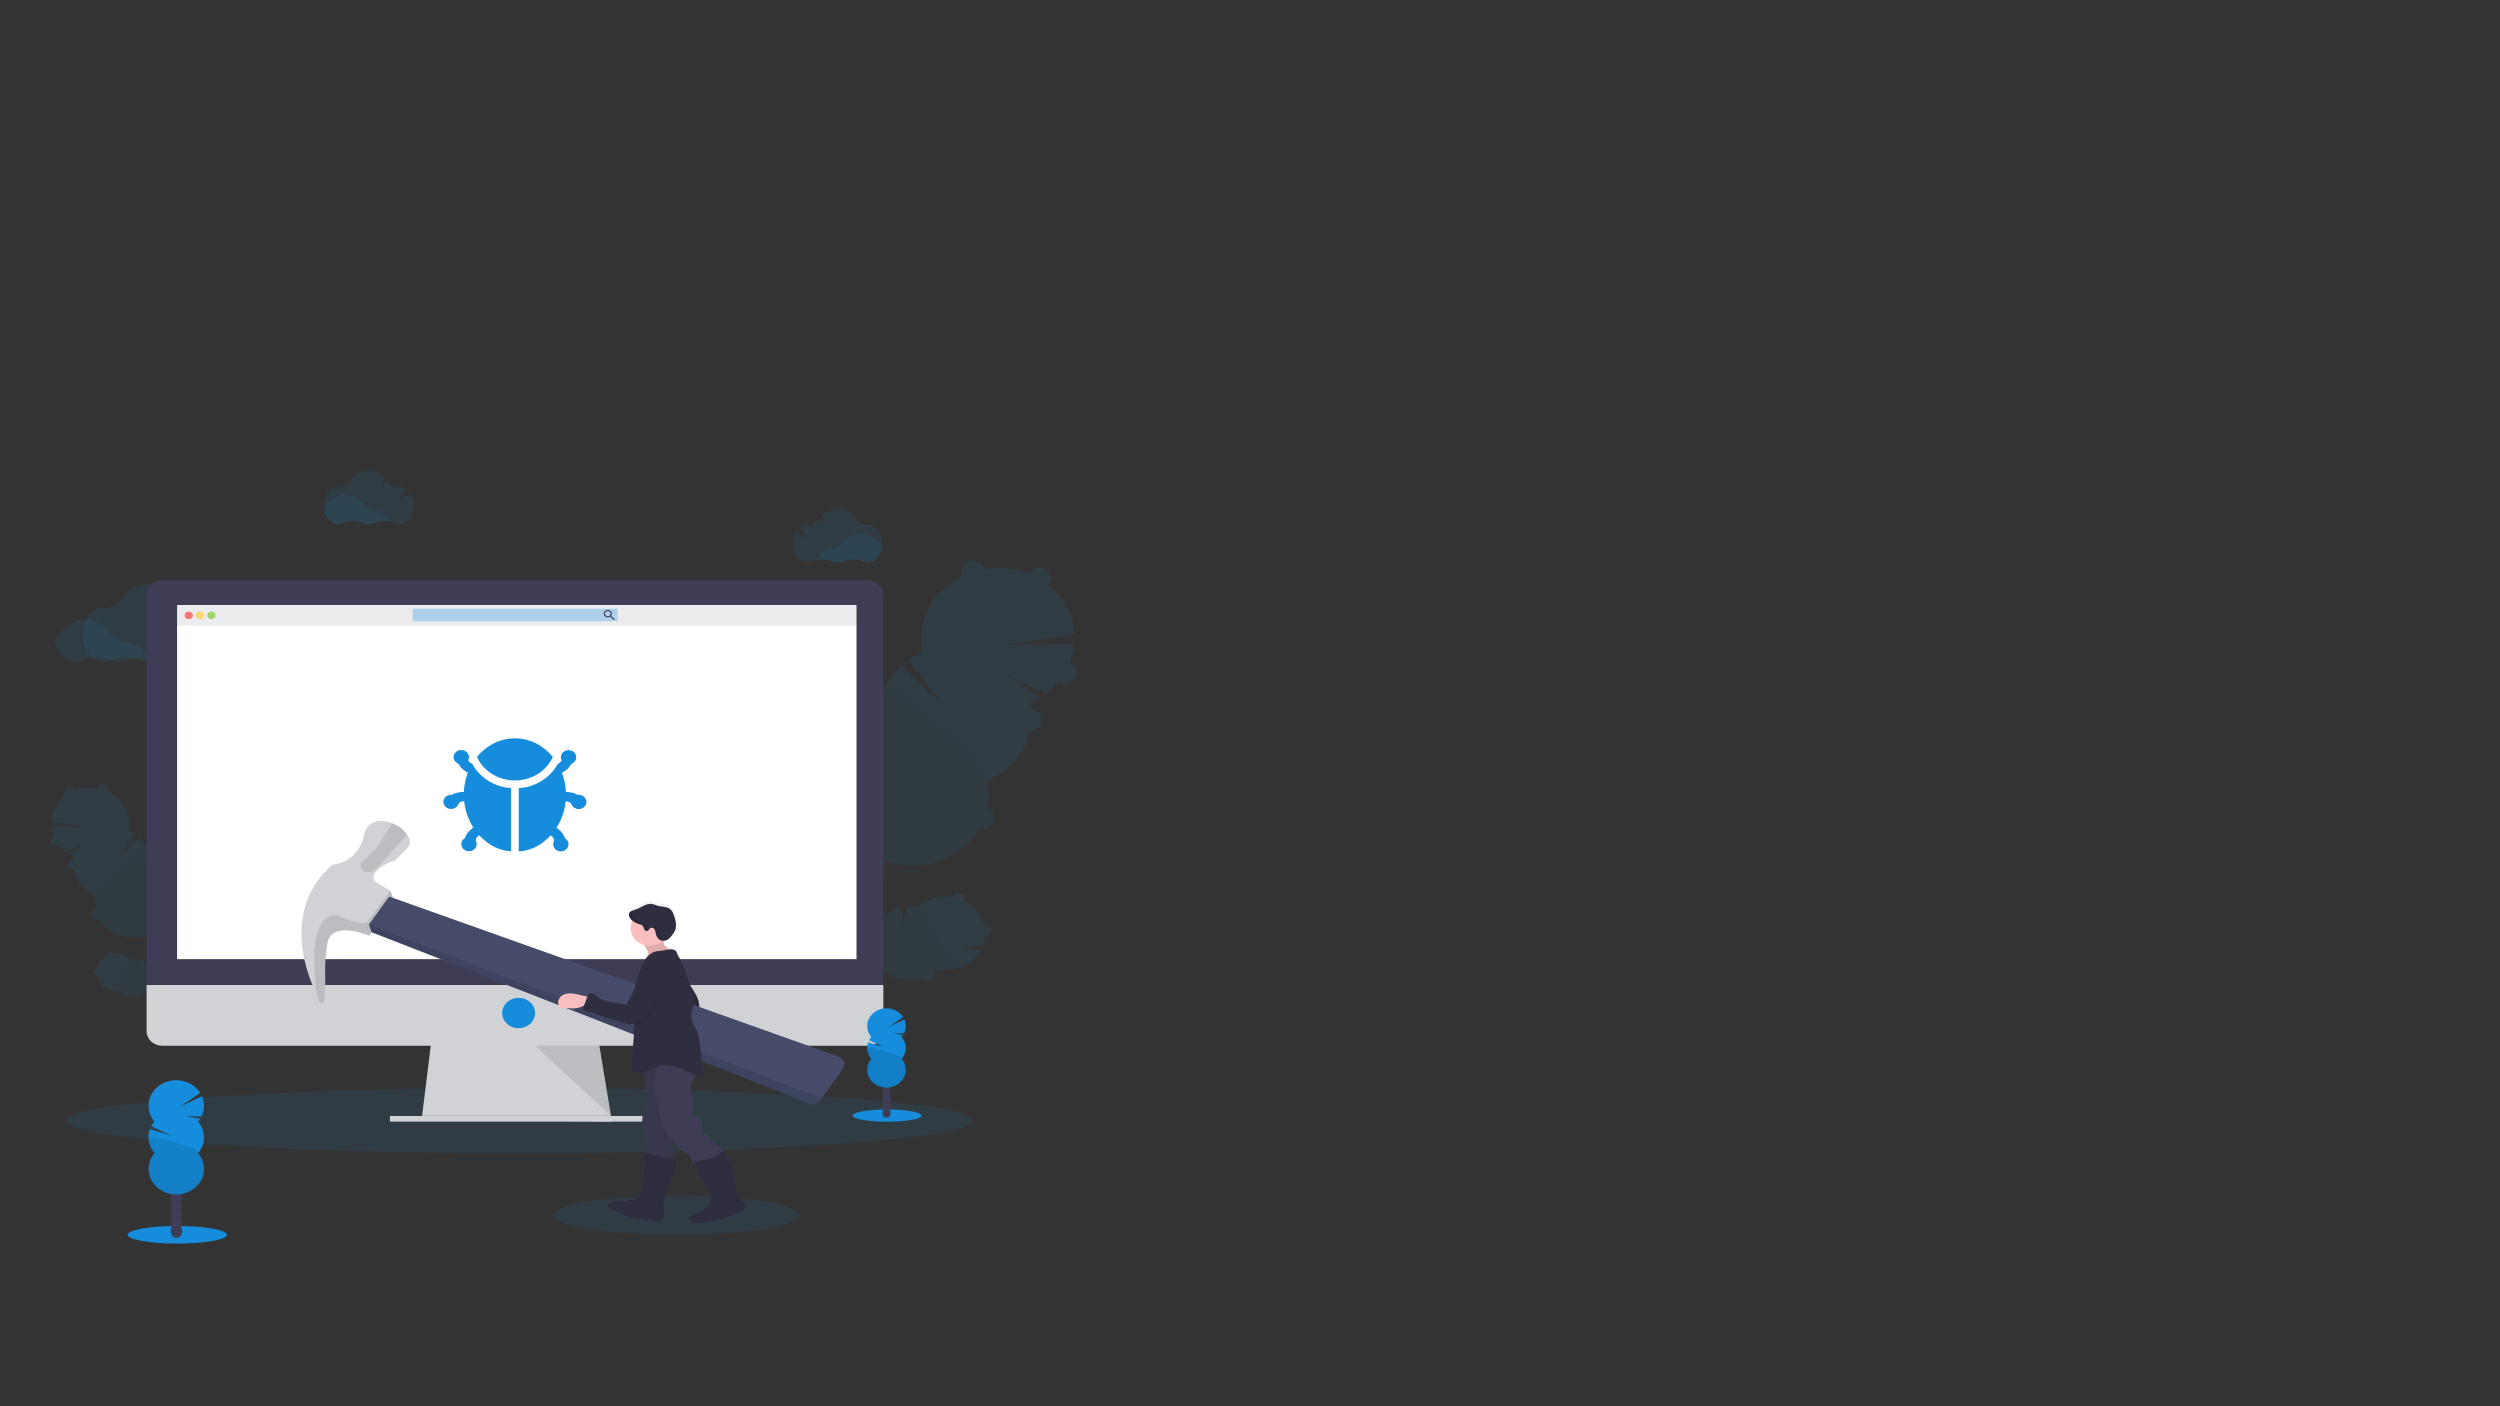 <svg height="1080" viewBox="0 0 508 285.75" width="1920" xmlns="http://www.w3.org/2000/svg" xmlns:xlink="http://www.w3.org/1999/xlink"><rect x="0" y="0" width="508" height="285.75" fill="#333333" stroke="none"/><linearGradient id="a" gradientTransform="matrix(.824 -.033 .033 .824 595.707 280.056)" gradientUnits="userSpaceOnUse" x1="678.2" x2="678.2" y1="821.79" y2="493.4"><stop offset="0" stop-color="#808080" stop-opacity=".25"/><stop offset=".54" stop-color="#808080" stop-opacity=".12"/><stop offset="1" stop-color="#808080" stop-opacity=".1"/></linearGradient><g stroke-width=".824" transform="matrix(.217 0 0 .2 14.021 78.864)"><g stroke-width=".339"><ellipse cx="421.594" cy="744.229" fill="#158ddc" opacity=".1" rx="425" ry="33"/><g opacity=".1"><g transform="translate(-167.684 26.258)"><path d="m933.7 529.93c-2.54-7.71-12.84-11.26-23-7.92a24.76 24.76 0 0 0 -4.23 1.83c-.65-.18-1.32-.34-2-.46a22.42 22.42 0 0 0 .63-6.79 24.6 24.6 0 0 0 10.9-21.47 24.63 24.63 0 0 0 10.86-21.47 23.76 23.76 0 0 0 8.23-9.32c4.9-9.7 2.87-20.6-4.54-24.35s-17.4 1.08-22.3 10.78a23.69 23.69 0 0 0 -2.63 12.15 24.63 24.63 0 0 0 -10.86 21.47 24.63 24.63 0 0 0 -10.86 21.47 24.64 24.64 0 0 0 -10.9 21.48 23.76 23.76 0 0 0 -8.23 9.32 25.46 25.46 0 0 0 -2.08 5.74 21.18 21.18 0 0 0 -4.44-4.73 25.38 25.38 0 0 0 -1-4.5c-3.34-10.17-12.3-16.37-20-13.83s-11.26 12.83-7.92 23a23.07 23.07 0 0 0 7.56 11.08 25.38 25.38 0 0 0 1 4.5c1.94 5.9 5.77 10.46 10.15 12.75a23.23 23.23 0 0 0 -.83 3.9 25.29 25.29 0 0 0 -7.54 14.91 25.27 25.27 0 0 0 -7.54 14.92 24.63 24.63 0 0 0 -5 6.81c-4.91 9.7-2.88 20.61 4.53 24.35s17.4-1.07 22.31-10.78a24.62 24.62 0 0 0 2.5-8.09 25.29 25.29 0 0 0 7.54-14.91 25.27 25.27 0 0 0 7.54-14.92 25.21 25.21 0 0 0 7.45-14.91 25.21 25.21 0 0 0 7.56-14.94 24.11 24.11 0 0 0 3.39-4 23.46 23.46 0 0 0 12.27-.77 24.76 24.76 0 0 0 4.23-1.83 23.2 23.2 0 0 0 13.42-.48c10.13-3.31 16.36-12.27 13.83-19.99z" fill="#3f3d56" stroke-width=".14"/><g opacity=".1" stroke-width=".824"><path d="m915.77 499.53a21.5 21.5 0 0 1 -3.44 2.75 23 23 0 0 1 -1.11 8.43 26.18 26.18 0 0 0 2.1-3.43 24.64 24.64 0 0 0 2.45-7.75z"/><path d="m926.63 478.06a21.5 21.5 0 0 1 -3.44 2.75 23 23 0 0 1 -1.11 8.43 25.65 25.65 0 0 0 2.1-3.44 24.85 24.85 0 0 0 2.45-7.74z"/><path d="m902 470.07a21.91 21.91 0 0 1 .17-4.41 24.93 24.93 0 0 0 -4.78 6.57 25.63 25.63 0 0 0 -1.52 3.73 22.75 22.75 0 0 1 6.13-5.89z"/><path d="m833.07 600a23.59 23.59 0 0 1 2.95-3.38 22.92 22.92 0 0 1 .87-4 25.09 25.09 0 0 0 -2.29 3.71 25.59 25.59 0 0 0 -1.53 3.67z"/><path d="m840.61 585.1a23.59 23.59 0 0 1 2.95-3.38 23 23 0 0 1 .83-3.9 25.68 25.68 0 0 0 -2.2 3.59 26.76 26.76 0 0 0 -1.58 3.69z"/><path d="m904.9 521a20.82 20.82 0 0 1 -3.43 2.74 22.45 22.45 0 0 1 -.63 6.79 18.75 18.75 0 0 1 2 .46 24.76 24.76 0 0 1 4.23-1.83c10.18-3.34 20.47.21 23 7.92a11.68 11.68 0 0 1 .32 6c3.35-3.94 4.74-8.74 3.3-13.14-2.54-7.71-12.84-11.26-23-7.92a24.76 24.76 0 0 0 -4.23 1.83c-.65-.18-1.32-.34-2-.46.19-.8.33-1.59.44-2.39z"/><path d="m829.35 607.49a25.09 25.09 0 0 0 -2.29 3.71 26.56 26.56 0 0 0 -1.54 3.74 24.48 24.48 0 0 1 3-3.4 22.92 22.92 0 0 1 .83-4.05z"/><path d="m891.09 491.54a22 22 0 0 1 .17-4.41 24.93 24.93 0 0 0 -4.78 6.57 25.63 25.63 0 0 0 -1.52 3.73 22.75 22.75 0 0 1 6.13-5.89z"/><path d="m875.4 579.1a24.29 24.29 0 0 1 -1 4.38 26.67 26.67 0 0 0 2.09-3.44 25.49 25.49 0 0 0 1.63-4 24.23 24.23 0 0 1 -2.72 3.06z"/><path d="m860.32 608.92a24.15 24.15 0 0 1 -1 4.38 25.65 25.65 0 0 0 2.1-3.44 26.47 26.47 0 0 0 1.63-4 23.57 23.57 0 0 1 -2.73 3.06z"/><path d="m867.86 594a24.11 24.11 0 0 1 -1 4.38 26.67 26.67 0 0 0 2.14-3.38 25.49 25.49 0 0 0 1.63-4 24.23 24.23 0 0 1 -2.77 3z"/><path d="m882.94 564.19a24 24 0 0 1 -1 4.37 25.89 25.89 0 0 0 2.09-3.43 25.48 25.48 0 0 0 1.64-4.07 23.22 23.22 0 0 1 -2.73 3.13z"/><path d="m833.57 526.48c7.72-2.53 16.68 3.66 20 13.83a25.68 25.68 0 0 1 1 4.51 21.18 21.18 0 0 1 4.44 4.73 25.53 25.53 0 0 1 2.08-5.75c.35-.68.73-1.33 1.12-2a21.07 21.07 0 0 0 -4-4.18 25.38 25.38 0 0 0 -1-4.5c-3.34-10.17-12.3-16.37-20-13.83-4.4 1.44-7.44 5.41-8.62 10.43a11.69 11.69 0 0 1 4.98-3.24z"/><path d="m869.37 534.48a21.85 21.85 0 0 1 .18-4.4 24.73 24.73 0 0 0 -4.79 6.57 25.07 25.07 0 0 0 -1.52 3.72 23 23 0 0 1 6.13-5.89z"/><path d="m880.23 513a21.85 21.85 0 0 1 .18-4.4 24.52 24.52 0 0 0 -4.79 6.56 25.63 25.63 0 0 0 -1.52 3.73 22.75 22.75 0 0 1 6.13-5.89z"/><path d="m852.78 623.83a24.25 24.25 0 0 1 -1 4.39 25.73 25.73 0 0 0 3.73-7.49 23.57 23.57 0 0 1 -2.73 3.1z"/></g><g stroke-width=".14"><path d="m948.52 430.71a23.68 23.68 0 0 0 8.23-9.32c4.91-9.7 2.88-20.61-4.53-24.36s-17.4 1.08-22.31 10.79a23.68 23.68 0 0 0 -2.62 12.18 24.63 24.63 0 0 0 -10.86 21.47 23.61 23.61 0 0 0 -8.23 9.32 24.69 24.69 0 0 0 -1.51 3.69 20.85 20.85 0 0 1 10.77-8 12.24 12.24 0 0 0 15.54 7.84 20.85 20.85 0 0 1 0 13.41 25.48 25.48 0 0 0 2.08-3.4 23.68 23.68 0 0 0 2.62-12.15 24.57 24.57 0 0 0 10.86-21.47z" fill="#3f3d56"/><path d="m1067.88 293.07a72 72 0 0 0 8.72-4.83l-32.33-23.62 38 19.57a72.13 72.13 0 0 0 27-50.31l-64.58.66 64.72-10.82a72 72 0 1 0 -142.58 18.28 72.09 72.09 0 0 0 -13.26 8l33.75 46.93-40.52-41.08a72.08 72.08 0 0 0 -20.17 65.61 72 72 0 1 0 101.05 51.1 72 72 0 0 0 40.2-79.49z" fill="#158ddc"/><path d="m933 274.75a71.77 71.77 0 0 0 -6.35 46.71 72 72 0 1 0 101.05 51.1c14.13-6.56-91.08-105.02-94.7-97.81z" opacity=".1"/></g></g><g stroke-width=".14"><g fill="#158ddc"><circle cx="846.456" cy="186.068" r="10.69"/><circle cx="908.896" cy="192.928" r="10.69"/><circle cx="932.976" cy="288.988" r="10.69"/><circle cx="900.476" cy="336.958" r="10.69"/><circle cx="856.076" cy="436.588" r="10.69"/></g><circle cx="856.076" cy="436.588" opacity=".1" r="10.69"/><circle cx="757.356" cy="323.748" fill="#158ddc" r="10.69"/><circle cx="757.356" cy="323.748" opacity=".1" r="10.69"/><g transform="translate(-167.684 26.258)"><path d="m913.64 473.32c-7.11-3.59-9.26-13.76-5.11-23.14-.22.38-.43.77-.63 1.18-4.91 9.7-2.88 20.6 4.53 24.35s17.4-1.08 22.3-10.78c.21-.4.39-.81.57-1.21-5.09 8.91-14.56 13.2-21.66 9.6z" opacity=".1"/><path d="m903.08 494.2c-7.1-3.59-9.26-13.76-5.1-23.15-.22.39-.44.78-.64 1.18-4.91 9.7-2.88 20.61 4.53 24.35s17.4-1.07 22.31-10.78c.2-.4.39-.8.57-1.21-5.1 8.91-14.56 13.2-21.67 9.61z" opacity=".1"/><path d="m892.52 515.07c-7.1-3.59-9.26-13.76-5.1-23.14-.22.38-.44.77-.64 1.18-4.91 9.7-2.87 20.6 4.54 24.35s17.39-1.08 22.3-10.78c.2-.4.39-.81.57-1.21-5.09 8.91-14.56 13.2-21.67 9.6z" opacity=".1"/><path d="m882 536c-7.11-3.59-9.26-13.76-5.11-23.14-.22.38-.43.77-.64 1.17-4.9 9.7-2.87 20.61 4.54 24.36s17.4-1.08 22.3-10.79c.21-.4.39-.8.57-1.21-5.12 8.86-14.59 13.15-21.66 9.61z" opacity=".1"/><path d="m871.41 556.82c-7.11-3.59-9.26-13.76-5.11-23.14-.22.38-.43.77-.63 1.18-4.91 9.7-2.88 20.6 4.53 24.35s17.4-1.08 22.31-10.78c.2-.4.39-.81.57-1.21-5.08 8.91-14.57 13.2-21.67 9.6z" opacity=".1"/><path d="m860.85 577.7c-7.1-3.59-9.26-13.76-5.1-23.14-.22.38-.44.77-.64 1.17-4.91 9.7-2.88 20.61 4.54 24.36s17.35-1.09 22.35-10.79c.2-.4.39-.8.57-1.21-5.15 8.91-14.57 13.2-21.72 9.61z" opacity=".1"/><path d="m850.29 598.57c-7.1-3.59-9.26-13.76-5.1-23.14-.22.39-.43.77-.64 1.18-4.9 9.7-2.87 20.6 4.54 24.35s17.4-1.08 22.3-10.78c.21-.4.39-.81.57-1.21-5.09 8.91-14.56 13.2-21.67 9.6z" opacity=".1"/><path d="m839.74 619.45c-7.11-3.59-9.26-13.76-5.11-23.14q-.33.57-.63 1.17c-4.91 9.7-2.88 20.61 4.53 24.36s17.4-1.08 22.31-10.79c.2-.4.38-.8.56-1.21-5.09 8.91-14.56 13.16-21.66 9.61z" opacity=".1"/><path d="m832.8 633.17c-7.1-3.6-9.26-13.76-5.1-23.15-.22.39-.44.78-.64 1.18-4.91 9.7-2.88 20.61 4.53 24.35s17.4-1.07 22.31-10.78c.2-.4.39-.8.57-1.21-5.1 8.91-14.57 13.2-21.67 9.61z" opacity=".1"/><path d="m1023.59 540.26a37.4 37.4 0 0 0 2-9.79 5.34 5.34 0 1 0 -.81-10.62 37.31 37.31 0 0 0 -19.64-25.31 5.344 5.344 0 1 0 -9.54-4.82 5 5 0 0 0 -.48 1.43 37.49 37.49 0 0 0 -32.87 9.85 37.64 37.64 0 0 0 -9.82-.29l-4.33 19.71-.26-19a37.42 37.42 0 1 0 20 72 5.28 5.28 0 0 0 2.25 2.16 5.34 5.34 0 0 0 7.32-6.88 37.35 37.35 0 0 0 4.8-3.92 37.45 37.45 0 0 0 39.31-19.83l-20.15-3.39z" fill="#158ddc"/><path d="m992.46 549.83c-7.44-9.82-12-21.45-17.25-32.61a136.38 136.38 0 0 0 -7.07-13.36l-3.94-4.59c-.66.56-1.32 1.14-2 1.75a37.64 37.64 0 0 0 -9.82-.29l-4.33 19.71-.26-19a37.42 37.42 0 1 0 20 72 5.28 5.28 0 0 0 2.25 2.16 5.34 5.34 0 0 0 7.32-6.88 37.35 37.35 0 0 0 4.8-3.92 37.49 37.49 0 0 0 22.44-3.32 52.71 52.71 0 0 1 -12.14-11.65z" opacity=".1" stroke-width=".824"/><path d="m860.71 507.63a5.34 5.34 0 0 0 -4.78-7.75 37.37 37.37 0 0 0 -11.7-20.83 37.52 37.52 0 0 0 1.1-11.7l-19.65-3.35 19.08-1.2a38 38 0 0 0 -1.41-5.28 5.46 5.46 0 0 0 1.76-2 5.35 5.35 0 0 0 -6.59-7.44 37.42 37.42 0 0 0 -66.79 30.92 5.25 5.25 0 0 0 -2.66 2.5 5.34 5.34 0 0 0 6.75 7.37 37.53 37.53 0 0 0 7.09 8.65 37.4 37.4 0 0 0 1.74 23.76l26.35-6.84-23.5 12.36a37.42 37.42 0 0 0 68.91-16.26 5.33 5.33 0 0 0 4.3-2.91z" fill="#158ddc"/><path d="m860.71 507.63a5.34 5.34 0 0 0 -4.78-7.75 37.37 37.37 0 0 0 -11.7-20.83c.16-.63.3-1.25.42-1.88a13.18 13.18 0 0 0 -1.93 1.71c-3.55 3.89-5.37 9.12-8.88 13.05-4.14 4.64-10.34 7.06-16.53 7.71s-12.42-.3-18.53-1.49c-5.06-1-10.19-2.16-15.32-1.67-.5 0-1 .11-1.46.19.3.29.6.58.91.86a37.4 37.4 0 0 0 1.74 23.76l26.35-6.85-23.5 12.36a37.42 37.42 0 0 0 68.91-16.26 5.33 5.33 0 0 0 4.3-2.91z" opacity=".1"/></g></g></g><g opacity=".1"><g transform="translate(-106.012 26.258)"><path d="m178.14 568.33c1.28-3.89 6.47-5.68 11.59-4a12.78 12.78 0 0 1 2.13.92c.33-.09.67-.17 1-.23a11.26 11.26 0 0 1 -.32-3.42 12.46 12.46 0 0 1 -5.47-10.82 11.92 11.92 0 0 1 -4.14-4.69 12 12 0 0 1 -1.33-6.12 12 12 0 0 1 -4.14-4.7c-2.46-4.88-1.46-10.37 2.29-12.27s8.77.55 11.24 5.43a12 12 0 0 1 1.32 6.13 12.37 12.37 0 0 1 5.47 10.81 12.4 12.4 0 0 1 5.47 10.82 12.37 12.37 0 0 1 5.47 10.81 12 12 0 0 1 4.15 4.7 12.66 12.66 0 0 1 1 2.9 10.66 10.66 0 0 1 2.23-2.39 12.58 12.58 0 0 1 .52-2.27c1.69-5.12 6.2-8.24 10.09-7s5.67 6.47 4 11.59a11.67 11.67 0 0 1 -3.81 5.59 12.67 12.67 0 0 1 -.52 2.26 11.1 11.1 0 0 1 -5.11 6.42 12.84 12.84 0 0 1 .42 2 12.57 12.57 0 0 1 2.53 3.43 12.32 12.32 0 0 1 1.26 4.08 12.55 12.55 0 0 1 2.54 3.43 12.39 12.39 0 0 1 1.26 4.08 12.45 12.45 0 0 1 2.54 3.44c2.47 4.88 1.45 10.38-2.28 12.26s-8.77-.54-11.24-5.43a12.48 12.48 0 0 1 -1.26-4.08 12.7 12.7 0 0 1 -3.8-7.51 12.7 12.7 0 0 1 -3.8-7.51 12.6 12.6 0 0 1 -2.54-3.43 12.73 12.73 0 0 1 -1.26-4.08 12.57 12.57 0 0 1 -2.53-3.43 12.32 12.32 0 0 1 -1.26-4.08 11.63 11.63 0 0 1 -1.71-2 11.9 11.9 0 0 1 -6.18-.38 13.29 13.29 0 0 1 -2.14-.93 11.61 11.61 0 0 1 -6.75-.24c-5.07-1.69-8.2-6.2-6.93-10.09z" fill="#3f3d56" stroke-width=".14"/><g opacity=".1" stroke-width=".824"><path d="m187.17 553a10.72 10.72 0 0 0 1.74 1.39 11.31 11.31 0 0 0 .56 4.24 11.93 11.93 0 0 1 -1.06-1.73 12.46 12.46 0 0 1 -1.24-3.9z"/><path d="m181.7 542.2a11.21 11.21 0 0 0 1.74 1.38 11.39 11.39 0 0 0 .56 4.25 12.7 12.7 0 0 1 -2.3-5.63z"/><path d="m194.13 538.17a11.11 11.11 0 0 0 -.08-2.22 12.66 12.66 0 0 1 2.41 3.31 13 13 0 0 1 .76 1.88 11.42 11.42 0 0 0 -3.09-2.97z"/><path d="m228.83 603.63a11.65 11.65 0 0 0 -1.48-1.7 12.4 12.4 0 0 0 -.44-2 13.23 13.23 0 0 1 1.15 1.86 13 13 0 0 1 .77 1.84z"/><path d="m225 596.12a11.65 11.65 0 0 0 -1.48-1.7 11.75 11.75 0 0 0 -.42-2 12.67 12.67 0 0 1 1.88 3.68z"/><path d="m192.65 563.84a10.11 10.11 0 0 0 1.73 1.37 10.9 10.9 0 0 0 .32 3.42 10 10 0 0 0 -1 .23 13.26 13.26 0 0 0 -2.14-.92c-5.12-1.68-10.31.11-11.58 4a5.82 5.82 0 0 0 -.17 3 6.93 6.93 0 0 1 -1.66-6.61c1.28-3.89 6.47-5.68 11.59-4a12.78 12.78 0 0 1 2.13.92c.33-.09.67-.17 1-.23a10.32 10.32 0 0 1 -.22-1.18z"/><path d="m230.71 607.4a12.79 12.79 0 0 1 1.15 1.87 13 13 0 0 1 .77 1.88 11.74 11.74 0 0 0 -1.48-1.71 12.4 12.4 0 0 0 -.44-2.04z"/><path d="m199.6 549a11.08 11.08 0 0 0 -.08-2.22 12.49 12.49 0 0 1 2.41 3.31 12.87 12.87 0 0 1 .76 1.87 11.38 11.38 0 0 0 -3.09-2.96z"/><path d="m207.51 593.1a11.94 11.94 0 0 0 .49 2.2 12.63 12.63 0 0 1 -1.88-3.77 11.72 11.72 0 0 0 1.39 1.57z"/><path d="m215.1 608.12a12.66 12.66 0 0 0 .5 2.2 11.93 11.93 0 0 1 -1.06-1.73 12.88 12.88 0 0 1 -.82-2 13 13 0 0 0 1.38 1.53z"/><path d="m211.31 600.61a11.94 11.94 0 0 0 .49 2.2 12.88 12.88 0 0 1 -1.06-1.73 12.6 12.6 0 0 1 -.82-2 11.72 11.72 0 0 0 1.39 1.53z"/><path d="m203.71 585.58a11.86 11.86 0 0 0 .49 2.21 12.44 12.44 0 0 1 -1-1.73 12.23 12.23 0 0 1 -.83-2 11.13 11.13 0 0 0 1.34 1.52z"/><path d="m228.58 566.59c-3.89-1.28-8.4 1.84-10.08 7a12.58 12.58 0 0 0 -.52 2.27 10.63 10.63 0 0 0 -2.24 2.38 12.83 12.83 0 0 0 -1.05-2.9c-.17-.34-.36-.67-.56-1a10.63 10.63 0 0 1 2-2.1 12.58 12.58 0 0 1 .52-2.27c1.69-5.12 6.2-8.24 10.09-7a6.93 6.93 0 0 1 4.34 5.26 5.93 5.93 0 0 0 -2.5-1.64z"/><path d="m210.54 570.62a11.11 11.11 0 0 0 -.08-2.22 12.49 12.49 0 0 1 2.41 3.31 13 13 0 0 1 .76 1.88 11.28 11.28 0 0 0 -3.09-2.97z"/><path d="m205.07 559.8a11.13 11.13 0 0 0 -.08-2.22 12.83 12.83 0 0 1 2.41 3.31 13 13 0 0 1 .76 1.88 11.42 11.42 0 0 0 -3.09-2.97z"/><path d="m218.9 615.63a11.9 11.9 0 0 0 .5 2.21 12.61 12.61 0 0 1 -1.06-1.74 12.88 12.88 0 0 1 -.82-2 13 13 0 0 0 1.38 1.53z"/></g><g stroke-width=".14"><path d="m170.67 518.34a11.92 11.92 0 0 1 -4.14-4.69c-2.47-4.89-1.45-10.38 2.28-12.27s8.77.54 11.24 5.43a11.93 11.93 0 0 1 1.32 6.12 12.4 12.4 0 0 1 5.47 10.82 12 12 0 0 1 4.15 4.69 13.23 13.23 0 0 1 .76 1.86 10.57 10.57 0 0 0 -5.43-4 6.16 6.16 0 0 1 -7.83 4 10.52 10.52 0 0 0 0 6.75 13.19 13.19 0 0 1 -1-1.71 12 12 0 0 1 -1.33-6.12 12.43 12.43 0 0 1 -5.47-10.82z" fill="#3f3d56"/><path d="m110.55 449a36.81 36.81 0 0 1 -4.39-2.43l16.28-11.9-19.14 9.85a36.34 36.34 0 0 1 -13.59-25.34l32.54.34-32.61-5.46a36.29 36.29 0 1 1 71.81 9.2 36.73 36.73 0 0 1 6.68 4l-17 23.64 20.41-20.68a36.32 36.32 0 0 1 10.16 33.05 36.29 36.29 0 1 1 -50.9 25.74 36.28 36.28 0 0 1 -20.25-40z" fill="#158ddc"/><path d="m178.5 439.78a36.12 36.12 0 0 1 3.2 23.53 36.29 36.29 0 1 1 -50.9 25.74c-7.13-3.31 45.87-52.9 47.7-49.27z" opacity=".1"/></g></g><g stroke-width=".14"><g fill="#158ddc"><circle cx="31.608" cy="408.128" r="5.39"/><circle cx=".148" cy="411.588" r="5.39"/><circle cx="-11.972" cy="459.978" r="5.39"/><circle cx="4.398" cy="484.148" r="5.39"/><circle cx="26.758" cy="534.338" r="5.39"/></g><circle cx="26.758" cy="534.338" opacity=".1" r="5.39"/><circle cx="76.488" cy="477.488" fill="#158ddc" r="5.39"/><circle cx="76.488" cy="477.488" opacity=".1" r="5.39"/><g transform="translate(-106.012 26.258)"><path d="m188.25 539.81c3.58-1.81 4.66-6.93 2.57-11.66.11.2.22.39.32.59 2.47 4.89 1.45 10.38-2.29 12.27s-8.76-.54-11.23-5.43c-.1-.2-.2-.4-.29-.61 2.57 4.49 7.34 6.65 10.92 4.84z" opacity=".1"/><path d="m193.56 550.33c3.58-1.81 4.67-6.94 2.58-11.66.11.19.22.39.32.59 2.47 4.89 1.45 10.38-2.29 12.27s-8.76-.54-11.23-5.43c-.11-.2-.2-.41-.29-.61 2.57 4.51 7.35 6.65 10.91 4.84z" opacity=".1"/><path d="m198.88 560.84c3.58-1.81 4.67-6.93 2.57-11.66.12.2.22.39.33.6 2.47 4.88 1.44 10.38-2.29 12.26s-8.76-.54-11.23-5.43c-.11-.2-.2-.4-.29-.61 2.56 4.49 7.33 6.65 10.91 4.84z" opacity=".1"/><path d="m204.2 571.36c3.58-1.81 4.67-6.93 2.57-11.66.11.19.22.39.32.59 2.48 4.89 1.45 10.38-2.28 12.27s-8.77-.54-11.24-5.43c-.1-.2-.19-.41-.28-.61 2.56 4.48 7.33 6.65 10.91 4.84z" opacity=".1"/><path d="m209.52 581.87c3.58-1.81 4.66-6.93 2.57-11.65.11.19.22.39.32.59 2.47 4.89 1.45 10.38-2.28 12.27s-8.77-.55-11.24-5.43c-.1-.21-.19-.41-.29-.61 2.57 4.48 7.34 6.64 10.92 4.83z" opacity=".1"/><path d="m214.84 592.39c3.58-1.81 4.66-6.93 2.57-11.66.11.2.22.39.32.59 2.47 4.89 1.45 10.38-2.28 12.27s-8.77-.54-11.24-5.43c-.1-.2-.2-.4-.29-.61 2.57 4.45 7.34 6.65 10.92 4.84z" opacity=".1"/><path d="m220.16 602.91c3.57-1.81 4.66-6.94 2.57-11.66.11.19.22.39.32.59 2.47 4.89 1.45 10.38-2.29 12.27s-8.76-.55-11.23-5.43c-.1-.21-.2-.41-.29-.61 2.57 4.48 7.34 6.65 10.92 4.84z" opacity=".1"/><path d="m225.47 613.42c3.58-1.81 4.67-6.93 2.57-11.66.12.2.22.39.33.6 2.47 4.88 1.44 10.38-2.29 12.26s-8.76-.54-11.23-5.43c-.11-.2-.2-.4-.29-.61 2.57 4.49 7.33 6.65 10.91 4.84z" opacity=".1"/><path d="m229 620.33c3.58-1.81 4.66-6.93 2.57-11.66.11.2.22.39.32.6 2.47 4.88 1.45 10.38-2.28 12.26s-8.77-.54-11.24-5.43c-.1-.2-.2-.4-.29-.61 2.54 4.51 7.31 6.65 10.92 4.84z" opacity=".1"/><path d="m132.86 573.53a18.57 18.57 0 0 1 -1-4.93 2.69 2.69 0 1 1 .41-5.35 18.82 18.82 0 0 1 9.89-12.75 2.694 2.694 0 1 1 4.81-2.43 2.44 2.44 0 0 1 .24.72 18.92 18.92 0 0 1 16.56 5 18.68 18.68 0 0 1 5-.14l2.18 9.92.05-9.57a18.85 18.85 0 1 1 -10.08 36.29 2.76 2.76 0 0 1 -1.13 1.09 2.7 2.7 0 0 1 -3.7-3.47 18.84 18.84 0 0 1 -2.41-2 18.87 18.87 0 0 1 -19.8-10l10.15-1.71z" fill="#158ddc"/><path d="m148.54 578.35c3.75-5 6.05-10.8 8.69-16.42a66.7 66.7 0 0 1 3.56-6.74l2-2.31c.34.29.67.58 1 .88a18.68 18.68 0 0 1 5-.14l2.18 9.92.03-9.54a18.85 18.85 0 1 1 -10.08 36.29 2.76 2.76 0 0 1 -1.13 1.09 2.7 2.7 0 0 1 -3.7-3.47 18.84 18.84 0 0 1 -2.41-2 19 19 0 0 1 -11.31-1.67 26.59 26.59 0 0 0 6.17-5.89z" opacity=".1" stroke-width=".824"/><path d="m214.91 557.09a2.68 2.68 0 0 1 1.19-3.61 2.64 2.64 0 0 1 1.22-.29 18.85 18.85 0 0 1 5.89-10.5 18.71 18.71 0 0 1 -.55-5.89l9.89-1.66-9.61-.61a18.65 18.65 0 0 1 .72-2.66 2.64 2.64 0 0 1 -.89-1 2.7 2.7 0 0 1 3.32-3.75 18.63 18.63 0 0 1 6.87-5.93 18.84 18.84 0 0 1 26.77 21.5 2.69 2.69 0 0 1 .16 4.87 2.7 2.7 0 0 1 -2.22.1 18.74 18.74 0 0 1 -3.57 4.34 18.9 18.9 0 0 1 -.87 12l-13.23-3.48 11.83 6.23a18.86 18.86 0 0 1 -32.83-1.54 19.11 19.11 0 0 1 -1.94-6.65 2.67 2.67 0 0 1 -2.15-1.47z" fill="#158ddc"/><path d="m214.91 557.09a2.68 2.68 0 0 1 1.19-3.61 2.64 2.64 0 0 1 1.22-.29 18.85 18.85 0 0 1 5.89-10.5c-.08-.31-.15-.63-.21-.94a7.27 7.27 0 0 1 1 .86c1.79 2 2.71 4.59 4.47 6.57a12.91 12.91 0 0 0 8.33 3.89 31.54 31.54 0 0 0 9.33-.75 27.35 27.35 0 0 1 7.72-.85l.74.1-.46.43a18.9 18.9 0 0 1 -.87 12l-13.26-3.48 11.83 6.23a18.86 18.86 0 0 1 -32.83-1.54 19.11 19.11 0 0 1 -1.94-6.65 2.67 2.67 0 0 1 -2.15-1.47z" opacity=".1"/></g></g></g><g fill="#158ddc"><path d="m299.314 135.258a20.23 20.23 0 0 0 -11.74 1.28 17.32 17.32 0 0 1 -14.1 0 19.76 19.76 0 0 0 -16.58.33 10.28 10.28 0 0 1 -4.77 1.19c-6.72 0-12.31-6.77-13.47-15.7a13.07 13.07 0 0 0 3.36-3.62c3.94-6.35 10-10.43 16.89-10.43s12.89 4 16.83 10.31a13 13 0 0 0 11.16 6.14h.18c5.3-.03 9.93 4.26 12.24 10.5z" opacity=".1"/><path d="m319.734 107.258-10.86 6.89 6.59-12a10.74 10.74 0 0 0 -6.57-2.34h-.17a12.89 12.89 0 0 1 -2.25-.17l-3.69 2.34 1.58-2.87a13.19 13.19 0 0 1 -6.44-4.85l-6.61 4.13 4.16-7.57c-3.85-4.63-9.05-7.47-14.76-7.47-6.85 0-13 4.08-16.9 10.43a12.62 12.62 0 0 1 -11.17 6h-.33c-7.56 0-13.7 8.57-13.7 19.16s6.14 19.15 13.7 19.15a10.28 10.28 0 0 0 4.77-1.19 19.72 19.72 0 0 1 16.58-.32 17.37 17.37 0 0 0 14.1 0 19.75 19.75 0 0 1 16.43.32 10.35 10.35 0 0 0 4.72 1.16c7.57 0 13.7-8.57 13.7-19.15a24.36 24.36 0 0 0 -2.88-11.65z" opacity=".1"/><path d="m73.314 273.798a29 29 0 0 0 -16.77 1.82 24.71 24.71 0 0 1 -20.14-.05 28.22 28.22 0 0 0 -23.68.47 14.75 14.75 0 0 1 -6.82 1.7c-9.6 0-17.59-9.67-19.25-22.43a18.41 18.41 0 0 0 4.8-5.17c5.63-9.07 14.35-14.9 24.14-14.9 9.79 0 18.4 5.76 24 14.73a18.52 18.52 0 0 0 16 8.77h.25c7.58-.01 14.2 6.12 17.47 15.06z" opacity=".1"/><path d="m128.694 233.748-15.52 9.84 9.42-17.13a15.34 15.34 0 0 0 -9.39-3.35h-.25a18.16 18.16 0 0 1 -3.22-.24l-5.24 3.39 2.26-4.1a18.7 18.7 0 0 1 -9.2-7l-9.42 6 5.93-10.9c-5.51-6.61-12.93-10.66-21.09-10.66-9.79 0-18.51 5.82-24.14 14.89a18.05 18.05 0 0 1 -16 8.61h-.53c-10.81 0-19.57 12.25-19.57 27.37s8.76 27.37 19.57 27.37a14.61 14.61 0 0 0 6.82-1.71 28.22 28.22 0 0 1 23.68-.46 24.71 24.71 0 0 0 20.14.05 28.25 28.25 0 0 1 23.48.45 14.65 14.65 0 0 0 6.74 1.67c10.81 0 19.57-12.26 19.57-27.37a34.76 34.76 0 0 0 -4.04-16.72z" opacity=".1"/><path d="m700.934 174.258a20.24 20.24 0 0 1 11.74 1.28 17.29 17.29 0 0 0 14.09 0 19.76 19.76 0 0 1 16.58.33 10.31 10.31 0 0 0 4.77 1.19c6.72 0 12.32-6.77 13.48-15.7a12.93 12.93 0 0 1 -3.36-3.62c-3.92-6.37-10.05-10.48-16.92-10.48s-12.88 4-16.82 10.31a13 13 0 0 1 -11.18 6.17h-.17c-5.32-.01-9.96 4.28-12.21 10.52z" opacity=".1"/><path d="m680.454 146.258 10.86 6.87-6.6-12a10.76 10.76 0 0 1 6.57-2.34h.18a13 13 0 0 0 2.25-.17l3.68 2.34-1.58-2.87a13.21 13.21 0 0 0 6.5-4.83l6.59 4.18-4.17-7.57c3.86-4.63 9-7.47 14.77-7.47 6.85 0 13 4.08 16.9 10.43a12.61 12.61 0 0 0 11.17 6h.36c7.57 0 13.7 8.57 13.7 19.16s-6.13 19.15-13.7 19.15a10.34 10.34 0 0 1 -4.77-1.19 19.72 19.72 0 0 0 -16.58-.32 17.35 17.35 0 0 1 -14.09 0 19.77 19.77 0 0 0 -16.44.32 10.32 10.32 0 0 1 -4.72 1.16c-7.56 0-13.7-8.57-13.7-19.15a24.36 24.36 0 0 1 2.82-11.7z" opacity=".1"/><ellipse cx="568.594" cy="840.229" opacity=".1" rx="115" ry="20"/></g><path d="m377.25 659.59.53-4.57 8.61-75.39h156.49l11.51 75.39.88 5.72.17 1.14z" fill="#d0d2d5" transform="translate(-47.036 83.348)"/><path d="m466.35 660.74-89.1-1.15.53-4.57h176.61l.88 5.72z" opacity=".1" transform="translate(-47.036 83.348)"/><path d="m300.514 739.518h236.45v5.71h-236.45z" fill="#d0d2d5"/><path d="m762.554 210.178a14.87 14.87 0 0 0 -14.8-14.92h-660.32a14.87 14.87 0 0 0 -14.8 14.94v400.25h689.92z" fill="#3f3d56"/><path d="m72.634 606.448v46.88a14.8 14.8 0 0 0 14.8 14.8h660.32a14.8 14.8 0 0 0 14.8-14.8v-46.88z" fill="#d0d2d5"/><path d="m101.194 220.358h636.23v359.81h-636.23z" fill="#fff"/><path d="m421.024 650.338c5.9.071 11.659-3.596 14.01-9.02 2.026-4.331 1.858-9.604-.472-13.782-2.896-5.651-9.62-8.909-15.859-7.88-6.086.862-11.35 5.714-12.67 11.723-1.414 5.71.834 12.085 5.498 15.666 2.68 2.117 6.077 3.296 9.493 3.293z" fill="#158ddc"/><path d="m483.48 584.77 71.09 71.4-10.91-71.4z" opacity=".1" transform="translate(-47.036 83.348)"/><path d="m100.694 220.398h636.92v21.02h-636.92z" fill="#444053" opacity=".1"/><rect fill="#158ddc" height="12.79" opacity=".3" rx=".478" width="191.9" x="321.834" y="224.058"/><path d="m508.034 231.778h-.47l-.17-.15a3.89 3.89 0 0 0 .9-2.49 3.78 3.78 0 1 0 -3.77 3.81 3.9 3.9 0 0 0 2.49-.91l.17.15v.47l2.93 2.93.87-.88zm-3.51 0a2.64 2.64 0 1 1 2.63-2.64 2.62 2.62 0 0 1 -2.63 2.64z" fill="#3f3d56"/><circle cx="112.144" cy="230.908" fill="#fa5959" opacity=".8" r="3.85"/><circle cx="122.734" cy="230.908" fill="#fed253" opacity=".8" r="3.85"/><circle cx="133.334" cy="230.908" fill="#8ccf4d" opacity=".8" r="3.85"/><path d="m453.014 374.748c-8.73-11.6-21.38-18.92-35.46-18.92s-26.73 7.32-35.46 18.92a38.39 38.39 0 0 0 8.4 12.65 38.28 38.28 0 0 0 62.52-12.65z" fill="#158ddc"/><path d="m377.484 381.538a9.17 9.17 0 0 1 -1.76-1 7.06 7.06 0 0 1 -1.94-2.51 7.18 7.18 0 1 0 -11.72 1.74 8 8 0 0 0 1.7 1.37 4.94 4.94 0 0 1 1.91 2 14.44 14.44 0 0 0 3.32 4.36 29 29 0 0 0 4.55 3.2 66.31 66.31 0 0 0 -3.74 19.56 27.05 27.05 0 0 0 -7.62 1.23 12.29 12.29 0 0 0 -3.53 1.76 8.48 8.48 0 0 0 -.87-.06 7.19 7.19 0 1 0 6.73 9.72 4.59 4.59 0 0 1 3.71-3 16.75 16.75 0 0 1 1.85-.12 64.4 64.4 0 0 0 8.55 26.67c-4.24 3.29-6.85 6.88-7.95 10.86a3 3 0 0 0 -.57.41 6.81 6.81 0 0 0 -.84.78 7.18 7.18 0 1 0 12.05 2.35 4.71 4.71 0 0 1 1.17-5.08c.48-.45 1-.93 1.7-1.46 8.11 9.47 17.76 15.54 29.81 16.26v-64.25c-15.93-.87-29.81-11.24-36.51-24.79zm99.83 31.72a7.93 7.93 0 0 0 -.87.06 13.56 13.56 0 0 0 -3.53-1.76 26.86 26.86 0 0 0 -7.62-1.23 67.76 67.76 0 0 0 -3.74-19.55 29 29 0 0 0 4.55-3.2 15.58 15.58 0 0 0 3.44-4.57 4.22 4.22 0 0 1 1.77-1.75 7.18 7.18 0 1 0 -10-3.17 6.82 6.82 0 0 1 -1.94 2.51 18.85 18.85 0 0 1 -1.76 1.29c-6.7 13.54-20.57 23.62-36.48 24.49v64.31c12-.72 21.71-6.82 29.81-16.26.63.5 1.16.95 1.61 1.37a4.86 4.86 0 0 1 1.26 5.23 7.18 7.18 0 1 0 12.08-2.33 6.81 6.81 0 0 0 -.84-.78c-.33-.26-.57-.41-.57-.41-1.1-4-3.7-7.57-8-10.86a64.4 64.4 0 0 0 8.55-26.67 15.9 15.9 0 0 1 1.77.12 4.8 4.8 0 0 1 3.85 3 7.18 7.18 0 0 0 13.85-2.18 7.29 7.29 0 0 0 -7.19-7.66z" fill="#158ddc"/><path d="m633.964 828.568a9.56 9.56 0 0 0 -2.17-2.41c-4.37-4.13-6.4-10.19-7.48-16.13s-1.39-12-3.12-17.81a58.74 58.74 0 0 0 -3.52-8.67c-1-2.14-2.26-6.33-4.09-7.83a2.7 2.7 0 0 0 -1.26-.61 14.85 14.85 0 0 0 -3.62-4.82c-2.86-2.59-6.35-4.65-8.26-8a18 18 0 0 0 -1.93-3.29c-1.29-1.42-3.33-2-4.52-3.5-1.55-1.94-1.2-4.72-1-7.19s0-5.43-2.14-6.73c-1.28-.79-2.93-.71-4.26-1.41-2-1-2.79-3.52-2.75-5.77s.74-4.44.92-6.69c.56-7.16-4.16-14.28-2.34-21.22.69-2.63 2.27-4.91 3.44-7.36a15.37 15.37 0 0 0 1-2.54 35.73 35.73 0 0 0 9.74 2.35c-5.51-12.36-4.11-26.72-6.68-40l.33-.45a20.84 20.84 0 0 0 4.22-11.86c0-4.94-2.31-9.56-3.35-14.4-.89-4.11-.85-8.41-2-12.45a37.65 37.65 0 0 0 -3.16-7.22q-1.87-3.47-3.93-6.83-1.92-6.36-3.85-12.72c-1.8-5.95-3.65-12-7.15-17.14-1.28-1.88-1.67-5.7-3.64-6.84a8.81 8.81 0 0 0 -5.2-.91c-2.78-1.56-5.22-3.81-5.57-6.89a6.68 6.68 0 0 1 .2-2h.34c4.4-.4 6.63-4.28 8.92-7.68 3.7-5.5 2.29-12.94 0-19.2a13 13 0 0 0 -3-5.29c-3.21-3-8.29-2.34-12.43-3.79-1.39-.48-2.69-1.21-4.11-1.55-2.75-.64-5.63.26-8.15 1.53s-4.87 2.91-7.51 3.91-5.9 1.79-6.55 4.5a5 5 0 0 0 .22 2.73 10.18 10.18 0 0 0 3.09 4.46 17.81 17.81 0 0 0 10.87 24.82c.76 1.22 1.47 2.46 2.12 3.73 1.16 2.24 2.14 4.88 1.74 7.28a22.45 22.45 0 0 0 -2 2.45c-2.87 4-4.5 8.69-6 13.37a141.65 141.65 0 0 0 -4.83 18.27c-2.44 5.19-5.42 10.15-7.19 15.6a35.21 35.21 0 0 1 -9.38-1.26l-8.44-1.91c-2.94-.67-6-1.39-8.3-3.33-1.22-1-2.17-2.33-3.41-3.32s-3.73-2.15-5.09-1.33a4 4 0 0 0 -.69.53c-1.24-2.51-2.42-5-3.86-7.43-2.07-3.4-5.15-6.51-9.05-7.16a9.21 9.21 0 0 0 -6.79 1.58c-2.28 1.62-3.71 5-2 7.28a13.29 13.29 0 0 0 1.39 1.42 29.2 29.2 0 0 1 3.09 4.29 21.91 21.91 0 0 0 13.49 8.76l-.35 1c-.71 2.08-2.22 4.59-1.84 6.75l37.54 12.85a23.13 23.13 0 0 0 7.56 1.67 12.21 12.21 0 0 0 3-.4v2c.1 13.19-2 26.29-2.39 39.47-.07 2.41 0 5 1.52 6.88 1.7 2.06 4.72 2.47 7.35 2q.95-.16 1.86-.42a69.33 69.33 0 0 1 1.92 10.11l2.48 17.86a27.14 27.14 0 0 1 .39 5.54c-.29 4.19-2.5 7.94-4.1 11.81s-2.55 8.5-.45 12.12c.66 1.12 1.57 2.07 2.16 3.23a13.14 13.14 0 0 1 1 5.68q.23 8.08.44 16.18a1.83 1.83 0 0 0 -1.26.25c-2.08 1.62-1.85 9.33-2 11.72-.16 4 0 8.08-.22 12.12a72.22 72.22 0 0 1 -2.61 16.09 10.29 10.29 0 0 1 -2.29 4.61 9.74 9.74 0 0 1 -4.07 2.11 46.49 46.49 0 0 1 -15.41 2.1c-2.11-.07-4.31-.27-6.27.53s-3.54 3-2.83 5c.61 1.68 2.46 2.48 4.13 3.11a65.53 65.53 0 0 1 11 5.06 29.74 29.74 0 0 0 4.25 2.41 21.91 21.91 0 0 0 4.38 1.08l17.73 3.06c3.63.62 8 1 10.31-2 1.25-1.62 1.43-3.82 1.37-5.88-.1-4-.9-8.07-.38-12.07a37.14 37.14 0 0 1 1.86-6.93q2.65-7.87 5.32-15.73c1.78-5.26 3.58-10.57 4.27-16.09.25-2 .23-4.28-1.3-5.53a3.54 3.54 0 0 0 -1.32-.68c-.06-4.82-.69-9.65-.42-14.47.07-1.2.19-2.4.29-3.61a17.61 17.61 0 0 1 2.47 2.92c1.71 2.68 2.34 6.22 4.95 8 2.22 1.52 5.51 1.44 7.07 3.64a10.26 10.26 0 0 1 1.12 2.71 19.32 19.32 0 0 0 4 6.35 32 32 0 0 0 2.47 6.34q2.21 4.67 4.4 9.31a108.59 108.59 0 0 0 5 9.77 27.55 27.55 0 0 1 3.35 6.46c1.41 4.94-.89 10.36-4.53 14s-8.44 5.73-13.17 7.68a3.71 3.71 0 0 0 -1.34.8 2.59 2.59 0 0 0 -.61 1.74c0 2.31 1.9 4.29 4.08 5a15.26 15.26 0 0 0 6.83.25c12.78-1.55 25.52-4.67 36.82-10.88a13 13 0 0 0 4.39-3.39 5.13 5.13 0 0 0 .73-5.21z" fill="url(#a)"/><path d="m579.954 604.318q3.2 4.91 6 10.06a37 37 0 0 1 3.17 7.17c1.16 4 1.13 8.27 2 12.35 1 4.8 3.34 9.38 3.34 14.3a20.56 20.56 0 0 1 -4.22 11.76 55.82 55.82 0 0 1 -8.82 9.1 187.62 187.62 0 0 1 -12.48-61.21c-.1-2.9-.12-5.89.94-8.6.65-1.7 3.77-6.36 5.78-4.53.73.67.92 3.69 1.37 4.7a36.13 36.13 0 0 0 2.92 4.9z" fill="#2f2e41"/><path d="m579.954 604.318q3.2 4.91 6 10.06a37 37 0 0 1 3.17 7.17c1.16 4 1.13 8.27 2 12.35 1 4.8 3.34 9.38 3.34 14.3a20.56 20.56 0 0 1 -4.22 11.76 55.82 55.82 0 0 1 -8.82 9.1 187.62 187.62 0 0 1 -12.48-61.21c-.1-2.9-.12-5.89.94-8.6.65-1.7 3.77-6.36 5.78-4.53.73.67.92 3.69 1.37 4.7a36.13 36.13 0 0 0 2.92 4.9z" opacity=".1"/><path d="m316.314 467.888c-7.91 7.9-8.86 11.38-13.61 12.95s-21.84 10.42-16.47 20.23l14.44 9.54.42.28 2.21 6.64-21.84 38.88s-36-16.46-39.53 7.89-1.29 31-2.24 44 .31 16.76-2.86 16.76-4.42-8.54-4.42-8.54-.2-.39-.55-1.12c-4.71-9.79-36.68-81.66 14.53-131.06 0 0 23.72-1.56 29.43-28.76 3.94-18.8 17.72-17.18 26.88-13.35a30.38 30.38 0 0 1 8.22 4.83 40.48 40.48 0 0 1 5.89 7c2.61 4.12 4.03 9.29-.5 13.83z" fill="#d0d2d5"/><path d="m301.094 510.888 2.21 6.64-21.84 38.88s-36-16.46-39.53 7.89-1.29 31-2.24 44 .31 16.76-2.86 16.76-4.42-8.54-4.42-8.54-.2-.39-.55-1.12c-1.59-12.16-9.65-83.29 19.57-79.51 0 0 23.71 11.08 27.5 6.66 3-3.5 16.32-23.63 21.74-31.89z" opacity=".1"/><path d="m316.814 453.998-14.44 16.41s-16.77 22.44-20.25 21.49a16.23 16.23 0 0 0 -3.17-.37 6.16 6.16 0 0 1 -4-10.38c5.72-6 16.26-17.39 16.95-19.92s7.4-13.62 10.76-19.05a30.38 30.38 0 0 1 8.22 4.83 40.48 40.48 0 0 1 5.93 6.99z" opacity=".1"/><path d="m725.374 690.088c-2.45 4.9-15 23.28-20.49 31.31l-2.57 3.78s-1 6.64-17.39-1.59-401.48-170.72-401.48-170.72l-2.61-7.84 19-28.45 422.07 163.07s6.64 4.11 3.47 10.44z" fill="#454b69"/><path d="m704.884 721.398-2.57 3.78s-1 6.64-17.39-1.59-401.48-170.72-401.48-170.72l-2.61-7.84z" opacity=".1"/><path d="m472.604 615.258c-3.91-.64-8.25-.33-11.29 2.21a9.29 9.29 0 0 0 -3.24 6.16c-.26 2.77 1.35 6.06 4.13 6.27a13.17 13.17 0 0 0 2-.13 29.89 29.89 0 0 1 5.24.44 21.39 21.39 0 0 0 18.23-7.36c2.39-3-.76-4.3-3.58-4.9-3.86-.82-7.63-2.07-11.49-2.69z" fill="#fbbebe"/><path d="m539.484 705.568 2.48 17.62a26.84 26.84 0 0 1 .38 5.51c-.29 4.15-2.5 7.87-4.09 11.71s-2.56 8.44-.45 12c.65 1.11 1.56 2.06 2.15 3.21a12.92 12.92 0 0 1 1 5.63l.68 25a157.33 157.33 0 0 0 23.18-.13 1.29 1.29 0 0 0 .84-.26 1.36 1.36 0 0 0 .29-.91c.34-5.85-.68-11.71-.35-17.56.12-2.14.42-4.27.46-6.42.12-8.71-4.18-17.24-2.88-25.85a57 57 0 0 1 1.6-6.43c4.11-15 3.24-30.76 2.33-46.25a1.09 1.09 0 0 0 -.2-.7 1.06 1.06 0 0 0 -.54-.29 28.45 28.45 0 0 0 -25.78 4.9c-1.09.88-3.84 1.73-4.56 2.78-1 1.46.31 2.92.89 4.47a56.89 56.89 0 0 1 2.57 11.97z" fill="#3f3d56"/><path d="m539.484 705.568 2.48 17.62a26.84 26.84 0 0 1 .38 5.51c-.29 4.15-2.5 7.87-4.09 11.71s-2.56 8.44-.45 12c.65 1.11 1.56 2.06 2.15 3.21a12.92 12.92 0 0 1 1 5.63l.68 25a157.33 157.33 0 0 0 23.18-.13 1.29 1.29 0 0 0 .84-.26 1.36 1.36 0 0 0 .29-.91c.34-5.85-.68-11.71-.35-17.56.12-2.14.42-4.27.46-6.42.12-8.71-4.18-17.24-2.88-25.85a57 57 0 0 1 1.6-6.43c4.11-15 3.24-30.76 2.33-46.25a1.09 1.09 0 0 0 -.2-.7 1.06 1.06 0 0 0 -.54-.29 28.45 28.45 0 0 0 -25.78 4.9c-1.09.88-3.84 1.73-4.56 2.78-1 1.46.31 2.92.89 4.47a56.89 56.89 0 0 1 2.57 11.97z" opacity=".1"/><path d="m585.854 700.258c-1.17 2.43-2.74 4.69-3.44 7.3-1.82 6.89 2.89 14 2.33 21.06-.18 2.23-.87 4.4-.92 6.63s.77 4.71 2.75 5.74c1.33.68 3 .61 4.25 1.39 2.11 1.29 2.35 4.22 2.14 6.68s-.56 5.21 1 7.13c1.19 1.49 3.23 2.07 4.51 3.48a17.17 17.17 0 0 1 1.93 3.26c1.91 3.34 5.4 5.38 8.26 8s5.28 6.46 4 10.09c-.94 2.66-3.58 4.3-6.12 5.55a64.93 64.93 0 0 1 -14.57 5.15 3.52 3.52 0 0 1 -1.67.09 3.57 3.57 0 0 1 -1.46-1c-2.95-2.89-6-5.92-7.36-9.81a10.07 10.07 0 0 0 -1.12-2.68c-1.56-2.19-4.85-2.11-7.07-3.62-2.6-1.77-3.23-5.28-4.93-7.93s-4.19-4.23-6-6.56c-3.06-3.88-3.81-9.06-6-13.49-.93-1.88-2.12-3.64-2.86-5.6a30.58 30.58 0 0 1 -1.37-7.24c-1.41-11.68-5-23.44-2.74-35 .5-2.54 1.27-5 1.59-7.62.55-4.53-.32-9.17.35-13.69a3.77 3.77 0 0 1 1.51-2.91 4 4 0 0 1 1.72-.35 117.28 117.28 0 0 1 17.78.4c3 .29 6.36.9 8.16 3.35 1.53 2.1 1.45 4.91 1.94 7.46.61 3.14 2.2 4.85 3.87 7.31s.77 4.89-.46 7.43z" fill="#3f3d56"/><path d="m562.784 781.518c1.58 0 3.33-.1 4.55.9 1.52 1.25 1.54 3.54 1.3 5.49-.7 5.48-2.49 10.75-4.28 16l-5.32 15.61a36.65 36.65 0 0 0 -1.86 6.88c-.52 4 .28 8 .38 12 0 2-.13 4.22-1.38 5.83-2.26 2.91-6.67 2.57-10.3 2l-17.71-3a21.07 21.07 0 0 1 -4.38-1.07 30.61 30.61 0 0 1 -4.25-2.39 65.42 65.42 0 0 0 -11-5c-1.66-.62-3.52-1.41-4.12-3.08-.71-2 .87-4.2 2.83-5s4.15-.6 6.27-.54a47 47 0 0 0 15.4-2.08 9.74 9.74 0 0 0 4.06-2.1 10 10 0 0 0 2.34-4.71 70.17 70.17 0 0 0 2.68-16c.21-4 .07-8 .23-12 .1-2.37-.13-10 1.95-11.63 1.59-1.22 8.13 2.15 10.28 2.64a50 50 0 0 0 12.33 1.25z" fill="#2f2e41"/><path d="m621.124 792.638c1.73 5.73 2 11.79 3.12 17.68s3.1 11.9 7.47 16a9.87 9.87 0 0 1 2.17 2.4 5.06 5.06 0 0 1 -.75 5.23 13.13 13.13 0 0 1 -4.39 3.37c-11.29 6.16-24 9.27-36.81 10.81a15.51 15.51 0 0 1 -6.82-.25c-2.18-.74-4.11-2.7-4.07-5a2.55 2.55 0 0 1 .6-1.73 3.73 3.73 0 0 1 1.35-.79c4.72-1.94 9.51-4.05 13.16-7.63s5.94-9 4.53-13.86a27.42 27.42 0 0 0 -3.37-6.41 108.35 108.35 0 0 1 -5-9.69l-4.4-9.23c-1.29-2.7-2.59-5.48-2.81-8.46a40.6 40.6 0 0 0 16.22-2.6 25.51 25.51 0 0 0 6.67-4c1.7-1.42 3.25-4.07 5.54-2.22 1.84 1.48 3 5.65 4.08 7.76a57 57 0 0 1 3.51 8.62z" fill="#2f2e41"/><path d="m556.644 563.448c.44 3.84 4.16 6.37 7.71 7.89l-22.47 7.17c1.45-2.78.28-6.18-1.16-9a50.93 50.93 0 0 0 -4-6.41c-.22-.31-.47-.7-.31-1.06a1.12 1.12 0 0 1 .63-.49c4.62-2.06 9.38-4.19 14.43-4.94 1.46-.21 4.22-.79 5.31.69s-.35 4.38-.14 6.15z" fill="#fbbebe"/><path d="m556.644 563.448c.44 3.84 4.16 6.37 7.71 7.89l-22.47 7.17c1.45-2.78.28-6.18-1.16-9a50.93 50.93 0 0 0 -4-6.41c-.22-.31-.47-.7-.31-1.06a1.12 1.12 0 0 1 .63-.49c4.62-2.06 9.38-4.19 14.43-4.94 1.46-.21 4.22-.79 5.31.69s-.35 4.38-.14 6.15z" opacity=".1"/><circle cx="543.584" cy="548.938" fill="#fbbebe" r="17.62"/><path d="m528.314 693.938c1.71 2.05 4.72 2.45 7.35 2 6.15-1 11.18-5.53 17.2-7.16 7.38-2 15.19.57 22.16 3.72s13.9 7 21.52 7.54c-6.89-15.36-2.95-33.84-9.54-49.33-1.61-3.79-3.86-7.44-4.22-11.54-.45-5.09 2.09-10 2.48-15.06.36-4.51-1-9-2.3-13.3q-2.41-7.92-4.82-15.84c-1.8-5.91-3.65-11.92-7.14-17-1.29-1.87-1.68-5.66-3.64-6.79-4.28-2.47-10.77.64-15.41.81s-8.87 3.47-11.58 7.2c-2.87 3.94-4.5 8.63-6 13.27a126.15 126.15 0 0 0 -5.33 21.23c-.15 1.08-.28 2.16-.38 3.25-1 10.27.46 20.6.54 30.92v.07c.1 13.09-2 26.1-2.39 39.18-.04 2.39.02 5 1.5 6.83z" fill="#2f2e41"/><path d="m529.234 647.868c3.45-.87 6.57-3.1 9.25-5.54a38.67 38.67 0 0 0 6.14-7 49.86 49.86 0 0 0 5.29-11.07 129.36 129.36 0 0 0 7-32.27c.26-3 .34-6.22-1.45-8.6a7.24 7.24 0 0 0 -8.75-2.12c-2.36 1.15-3.89 3.48-5.31 5.71-2.81 4.42-5.64 8.9-7.45 13.82-.8 2.18-1.39 4.42-2.17 6.61a61 61 0 0 1 -2.74 6.33c-.15 1.08-.28 2.16-.38 3.25-.93 10.27.49 20.56.57 30.88z" opacity=".1"/><g fill="#2f2e41"><path d="m555.414 581.458c1.79 2.38 1.71 5.63 1.46 8.59a129.18 129.18 0 0 1 -7 32.27 49.43 49.43 0 0 1 -5.29 11.16 39.07 39.07 0 0 1 -6.14 7c-3.4 3.1-7.54 5.87-12.15 5.91a23.16 23.16 0 0 1 -7.56-1.65l-37.55-12.78c-.38-2.14 1.13-4.64 1.84-6.7l2-5.93c.57-1.64 1.23-3.41 2.72-4.3s3.85.33 5.09 1.32 2.18 2.29 3.4 3.3c2.31 1.92 5.36 2.64 8.3 3.3l8.43 1.89a35.2 35.2 0 0 0 9.38 1.25c2.35-7.18 6.82-13.5 9.35-20.62.78-2.18 1.37-4.43 2.18-6.61 1.8-4.92 4.64-9.39 7.45-13.82 1.41-2.22 2.94-4.55 5.31-5.71a7.23 7.23 0 0 1 8.78 2.13z"/><path d="m549.204 552.918a8.89 8.89 0 0 0 -1.06-3.3 2.77 2.77 0 0 0 -3-1.32c-1.76.55-2.35 3.27-4.19 3.36-1.24.06-2.13-1.2-2.52-2.38s-.6-2.53-1.53-3.36a5.7 5.7 0 0 0 -2.18-1c-4.27-1.35-8.68-3.84-10.1-8.09a4.84 4.84 0 0 1 -.23-2.71c.65-2.69 4-3.5 6.55-4.47s5-2.63 7.5-3.89 5.4-2.15 8.15-1.51a42.47 42.47 0 0 1 4.11 1.53c4.14 1.44 9.21.77 12.42 3.76a12.83 12.83 0 0 1 3 5.24c2.24 6.22 3.66 13.6-.05 19.06-2.29 3.37-4.51 7.22-8.91 7.63-5.12.43-7.15-4.21-7.96-8.55z"/></g></g><g opacity=".1" stroke-width=".824" transform="translate(-135.686 26.258)"><path d="m677.07 520.9c-.39-1.18-.6-2.53-1.52-3.36a5.7 5.7 0 0 0 -2.18-1c-4.28-1.35-8.68-3.84-10.11-8.09a4.93 4.93 0 0 1 -.22-2.71 3.39 3.39 0 0 1 .53-1.19c-1.63.71-3.05 1.65-3.45 3.31a4.84 4.84 0 0 0 .23 2.71c1.42 4.25 5.83 6.74 10.1 8.09a5.7 5.7 0 0 1 2.18 1c.93.83 1.13 2.17 1.53 3.36s1.28 2.44 2.52 2.38 1.84-1.19 2.63-2.14c-1.09-.14-1.88-1.26-2.24-2.36z"/><path d="m695.79 533.06c-5.14.47-7.17-4.21-8-8.52a8.7 8.7 0 0 0 -1-3.3 2.78 2.78 0 0 0 -3-1.32 5.32 5.32 0 0 0 -2.21 2 3 3 0 0 1 2.26 1.4 8.89 8.89 0 0 1 1.06 3.3c.81 4.31 2.84 9 8 8.52a8.25 8.25 0 0 0 5.28-2.74 7.46 7.46 0 0 1 -2.39.66z"/></g><g stroke-width=".339"><ellipse cx="766.074" cy="739.129" fill="#158ddc" rx="32.29" ry="6.21"/><g fill="#3f3d56"><ellipse cx="765.534" cy="736.489" rx="3.76" ry="4.92"/><ellipse cx="765.534" cy="730.469" rx="3.76" ry="4.92"/><ellipse cx="765.534" cy="724.458" rx="3.76" ry="4.92"/><ellipse cx="765.534" cy="718.439" rx="3.76" ry="4.92"/><ellipse cx="765.534" cy="712.419" rx="3.76" ry="4.92"/><ellipse cx="765.534" cy="706.409" rx="3.76" ry="4.92"/><ellipse cx="765.534" cy="700.388" rx="3.76" ry="4.92"/></g><path d="m779.604 659.258a18.19 18.19 0 0 0 1.4-2.06l-9.88-1.62 10.69.07a18.11 18.11 0 0 0 .34-14.27l-14.34 7.44 13.22-9.72a18 18 0 1 0 -29.72 20.16 17.92 17.92 0 0 0 -2.06 3.28l12.83 6.67-13.68-4.59a18 18 0 0 0 2.91 16.88 18 18 0 1 0 28.31 0 18 18 0 0 0 0-22.27z" fill="#158ddc"/><path d="m747.434 670.358a17.91 17.91 0 0 0 3.88 11.14 18 18 0 1 0 28.31 0c2.39-3.07-32.19-13.16-32.19-11.14z" opacity=".1"/><ellipse cx="101.384" cy="860.219" fill="#158ddc" rx="46.49" ry="8.94"/><g fill="#3f3d56"><ellipse cx="100.604" cy="856.419" rx="5.41" ry="7.09"/><ellipse cx="100.604" cy="847.758" rx="5.41" ry="7.09"/><ellipse cx="100.604" cy="839.099" rx="5.41" ry="7.09"/><ellipse cx="100.604" cy="830.439" rx="5.41" ry="7.09"/><ellipse cx="100.604" cy="821.779" rx="5.41" ry="7.09"/><ellipse cx="100.604" cy="813.109" rx="5.41" ry="7.09"/><ellipse cx="100.604" cy="804.448" rx="5.41" ry="7.09"/></g><path d="m120.864 745.188a27.23 27.23 0 0 0 2-3l-14.22-2.34 15.38.12a26 26 0 0 0 .49-20.55l-20.62 10.74 19-14a25.93 25.93 0 1 0 -42.83 29 25.83 25.83 0 0 0 -3 4.72l18.47 9.6-19.69-6.61a25.93 25.93 0 0 0 4.26 24.39 25.93 25.93 0 1 0 40.76 0 25.92 25.92 0 0 0 0-32.06z" fill="#158ddc"/><path d="m74.554 761.258a25.85 25.85 0 0 0 5.55 16 25.93 25.93 0 1 0 40.76 0c3.45-4.42-46.31-18.95-46.31-16z" opacity=".1"/></g></g></svg>